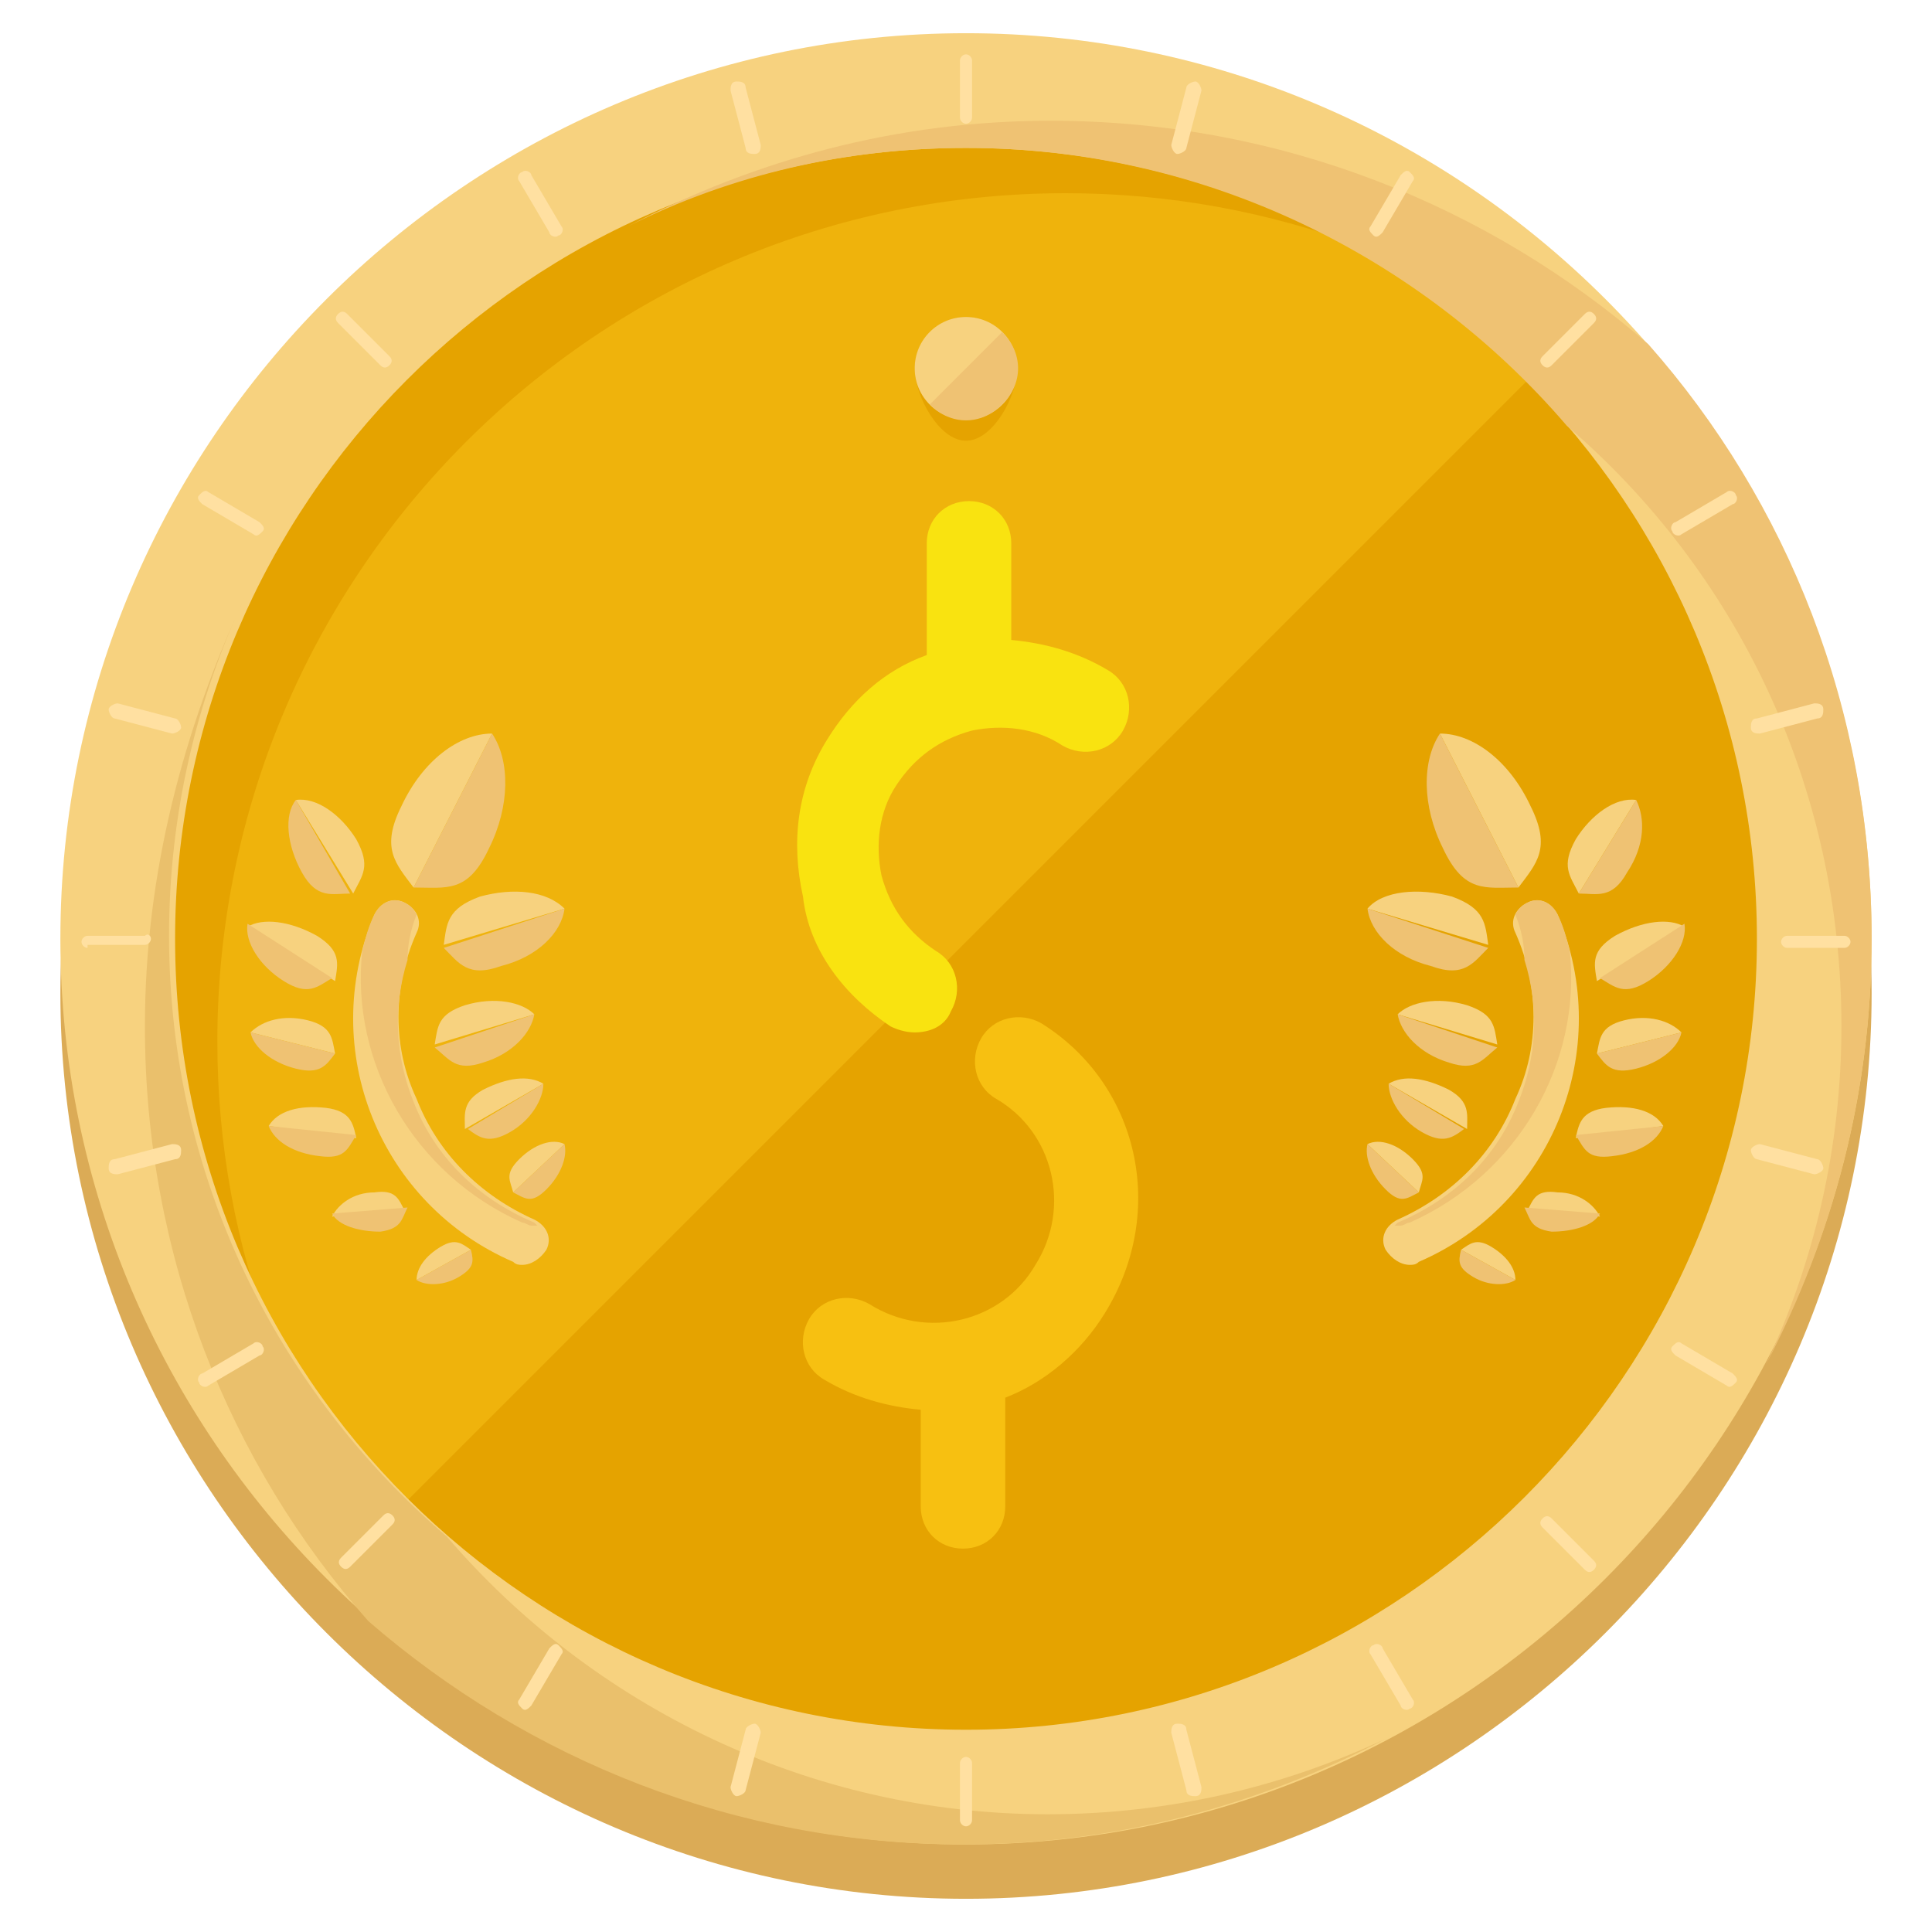 <?xml version="1.0" encoding="utf-8"?>
<!-- Generator: Adobe Illustrator 16.0.0, SVG Export Plug-In . SVG Version: 6.00 Build 0)  -->
<!DOCTYPE svg PUBLIC "-//W3C//DTD SVG 1.1//EN" "http://www.w3.org/Graphics/SVG/1.1/DTD/svg11.dtd">
<svg version="1.1" id="Layer_1" xmlns="http://www.w3.org/2000/svg" xmlns:xlink="http://www.w3.org/1999/xlink" x="0px" y="0px"
	 width="64px" height="64px" viewBox="0 0 64 64" enable-background="new 0 0 64 64" xml:space="preserve">
<g>
	<g>
		<g>
			<g>
				<g>
					<path fill="#DBAB56" d="M32,62.9c-16.5,0-30-13.5-30-30s13.5-30,30-30c16.5,0,30,13.5,30,30S48.5,62.9,32,62.9z"/>
					<g>
						<circle fill="#EFB30C" cx="32" cy="31.1" r="28.1"/>
						<path fill="#E5A300" d="M7.2,34.5C7.2,19,19.8,6.4,35.3,6.4c6.9,0,13.2,2.5,18.1,6.6C48.3,6.9,40.6,3,32,3
							C16.5,3,3.9,15.6,3.9,31.1c0,8.6,3.9,16.3,10,21.5C9.7,47.7,7.2,41.4,7.2,34.5z"/>
						<path fill="#E5A300" d="M51.9,11.3c11,11,11,28.8,0,39.8s-28.8,11-39.8,0"/>
						<path fill="#F7D27F" d="M32,61.1c-16.5,0-30-13.5-30-30s13.5-30,30-30c16.5,0,30,13.5,30,30S48.5,61.1,32,61.1z M32,4.9
							C17.5,4.9,5.8,16.7,5.8,31.1c0,14.5,11.8,26.2,26.2,26.2s26.2-11.8,26.2-26.2C58.2,16.7,46.5,4.9,32,4.9z"/>
						<g>
							<path fill="#EFC273" d="M62,31.1c0-7.6-2.8-14.5-7.4-19.7C49.3,6.8,42.4,4,34.8,4c-5.1,0-9.8,1.3-14,3.5
								C24.2,5.8,28,4.9,32,4.9c7.9,0,15.1,3.6,19.9,9.2C57.5,18.9,61,26,61,34c0,4-0.9,7.8-2.5,11.2C60.7,41,62,36.2,62,31.1z"/>
							<path fill="#EAC06C" d="M4.8,34c0,7.6,2.8,14.5,7.4,19.7c5.3,4.6,12.2,7.4,19.7,7.4c5.1,0,9.8-1.3,14-3.5
								c-3.4,1.6-7.2,2.5-11.2,2.5c-7.9,0-15.1-3.6-19.9-9.2c-5.6-4.8-9.2-11.9-9.2-19.9c0-4,0.9-7.8,2.5-11.2
								C6.1,24.1,4.8,28.9,4.8,34z"/>
						</g>
					</g>
				</g>
				<g>
					<path fill="#E5A300" d="M33.7,12.2c0,0.9-0.8,2.4-1.7,2.4s-1.7-1.5-1.7-2.4c0-0.9,0.8-1.7,1.7-1.7S33.7,11.3,33.7,12.2z"/>
					<circle fill="#F7D27F" cx="32" cy="12.2" r="1.7"/>
					<path fill="#EFC273" d="M33.2,11c0.7,0.7,0.7,1.7,0,2.4c-0.7,0.7-1.7,0.7-2.4,0"/>
				</g>
				<g>
					<g>
						<path fill="#FFE0A1" d="M32.2,3.9c0,0.1-0.1,0.2-0.2,0.2l0,0c-0.1,0-0.2-0.1-0.2-0.2V2c0-0.1,0.1-0.2,0.2-0.2l0,0
							c0.1,0,0.2,0.1,0.2,0.2V3.9z"/>
						<path fill="#FFE0A1" d="M32.2,60.3c0,0.1-0.1,0.2-0.2,0.2l0,0c-0.1,0-0.2-0.1-0.2-0.2v-1.9c0-0.1,0.1-0.2,0.2-0.2l0,0
							c0.1,0,0.2,0.1,0.2,0.2V60.3z"/>
					</g>
					<g>
						<path fill="#FFE0A1" d="M51.4,12.1c-0.1,0.1-0.2,0.1-0.3,0l0,0c-0.1-0.1-0.1-0.2,0-0.3l1.4-1.4c0.1-0.1,0.2-0.1,0.3,0l0,0
							c0.1,0.1,0.1,0.2,0,0.3L51.4,12.1z"/>
						<path fill="#FFE0A1" d="M11.6,51.9c-0.1,0.1-0.2,0.1-0.3,0l0,0c-0.1-0.1-0.1-0.2,0-0.3l1.4-1.4c0.1-0.1,0.2-0.1,0.3,0l0,0
							c0.1,0.1,0.1,0.2,0,0.3L11.6,51.9z"/>
					</g>
					<g>
						<path fill="#FFE0A1" d="M59.2,31.4c-0.1,0-0.2-0.1-0.2-0.2l0,0c0-0.1,0.1-0.2,0.2-0.2h1.9c0.1,0,0.2,0.1,0.2,0.2l0,0
							c0,0.1-0.1,0.2-0.2,0.2H59.2z"/>
						<path fill="#FFE0A1" d="M2.9,31.4c-0.1,0-0.2-0.1-0.2-0.2l0,0c0-0.1,0.1-0.2,0.2-0.2h1.9C4.9,30.9,5,31,5,31.1l0,0
							c0,0.1-0.1,0.2-0.2,0.2H2.9z"/>
					</g>
					<g>
						<path fill="#FFE0A1" d="M51.1,50.6c-0.1-0.1-0.1-0.2,0-0.3l0,0c0.1-0.1,0.2-0.1,0.3,0l1.4,1.4c0.1,0.1,0.1,0.2,0,0.3l0,0
							c-0.1,0.1-0.2,0.1-0.3,0L51.1,50.6z"/>
						<path fill="#FFE0A1" d="M11.2,10.7c-0.1-0.1-0.1-0.2,0-0.3l0,0c0.1-0.1,0.2-0.1,0.3,0l1.4,1.4c0.1,0.1,0.1,0.2,0,0.3l0,0
							c-0.1,0.1-0.2,0.1-0.3,0L11.2,10.7z"/>
					</g>
				</g>
				<g>
					<g>
						<path fill="#FFE0A1" d="M18.6,7.5c0.1,0.1,0,0.3-0.1,0.3l0,0c-0.1,0.1-0.3,0-0.3-0.1l-1-1.7c-0.1-0.1,0-0.3,0.1-0.3l0,0
							c0.1-0.1,0.3,0,0.3,0.1L18.6,7.5z"/>
						<path fill="#FFE0A1" d="M46.8,56.3c0.1,0.1,0,0.3-0.1,0.3l0,0c-0.1,0.1-0.3,0-0.3-0.1l-1-1.7c-0.1-0.1,0-0.3,0.1-0.3l0,0
							c0.1-0.1,0.3,0,0.3,0.1L46.8,56.3z"/>
					</g>
					<g>
						<path fill="#FFE0A1" d="M39.3,4.9c0,0.1-0.2,0.2-0.3,0.2l0,0c-0.1,0-0.2-0.2-0.2-0.3l0.5-1.9c0-0.1,0.2-0.2,0.3-0.2l0,0
							c0.1,0,0.2,0.2,0.2,0.3L39.3,4.9z"/>
						<path fill="#FFE0A1" d="M24.7,59.3c0,0.1-0.2,0.2-0.3,0.2l0,0c-0.1,0-0.2-0.2-0.2-0.3l0.5-1.9c0-0.1,0.2-0.2,0.3-0.2l0,0
							c0.1,0,0.2,0.2,0.2,0.3L24.7,59.3z"/>
					</g>
					<g>
						<path fill="#FFE0A1" d="M55.7,17.7c-0.1,0.1-0.3,0-0.3-0.1l0,0c-0.1-0.1,0-0.3,0.1-0.3l1.7-1c0.1-0.1,0.3,0,0.3,0.1l0,0
							c0.1,0.1,0,0.3-0.1,0.3L55.7,17.7z"/>
						<path fill="#FFE0A1" d="M6.9,45.9c-0.1,0.1-0.3,0-0.3-0.1l0,0c-0.1-0.1,0-0.3,0.1-0.3l1.7-1c0.1-0.1,0.3,0,0.3,0.1l0,0
							c0.1,0.1,0,0.3-0.1,0.3L6.9,45.9z"/>
					</g>
					<g>
						<path fill="#FFE0A1" d="M58.2,38.4c-0.1,0-0.2-0.2-0.2-0.3l0,0c0-0.1,0.2-0.2,0.3-0.2l1.9,0.5c0.1,0,0.2,0.2,0.2,0.3l0,0
							c0,0.1-0.2,0.2-0.3,0.2L58.2,38.4z"/>
						<path fill="#FFE0A1" d="M3.8,23.8c-0.1,0-0.2-0.2-0.2-0.3l0,0c0-0.1,0.2-0.2,0.3-0.2l1.9,0.5c0.1,0,0.2,0.2,0.2,0.3l0,0
							c0,0.1-0.2,0.2-0.3,0.2L3.8,23.8z"/>
					</g>
				</g>
				<g>
					<g>
						<path fill="#FFE0A1" d="M8.6,17.3c0.1,0.1,0.2,0.2,0.1,0.3l0,0c-0.1,0.1-0.2,0.2-0.3,0.1l-1.7-1c-0.1-0.1-0.2-0.2-0.1-0.3l0,0
							c0.1-0.1,0.2-0.2,0.3-0.1L8.6,17.3z"/>
						<path fill="#FFE0A1" d="M57.4,45.5c0.1,0.1,0.2,0.2,0.1,0.3l0,0c-0.1,0.1-0.2,0.2-0.3,0.1l-1.7-1c-0.1-0.1-0.2-0.2-0.1-0.3
							l0,0c0.1-0.1,0.2-0.2,0.3-0.1L57.4,45.5z"/>
					</g>
					<g>
						<path fill="#FFE0A1" d="M25.2,4.8c0,0.1,0,0.3-0.2,0.3l0,0c-0.1,0-0.3,0-0.3-0.2l-0.5-1.9c0-0.1,0-0.3,0.2-0.3l0,0
							c0.1,0,0.3,0,0.3,0.2L25.2,4.8z"/>
						<path fill="#FFE0A1" d="M39.8,59.2c0,0.1,0,0.3-0.2,0.3l0,0c-0.1,0-0.3,0-0.3-0.2l-0.5-1.9c0-0.1,0-0.3,0.2-0.3l0,0
							c0.1,0,0.3,0,0.3,0.2L39.8,59.2z"/>
					</g>
					<g>
						<path fill="#FFE0A1" d="M45.8,7.7c-0.1,0.1-0.2,0.2-0.3,0.1l0,0c-0.1-0.1-0.2-0.2-0.1-0.3l1-1.7c0.1-0.1,0.2-0.2,0.3-0.1l0,0
							c0.1,0.1,0.2,0.2,0.1,0.3L45.8,7.7z"/>
						<path fill="#FFE0A1" d="M17.6,56.5c-0.1,0.1-0.2,0.2-0.3,0.1l0,0c-0.1-0.1-0.2-0.2-0.1-0.3l1-1.7c0.1-0.1,0.2-0.2,0.3-0.1l0,0
							c0.1,0.1,0.2,0.2,0.1,0.3L17.6,56.5z"/>
					</g>
					<g>
						<path fill="#FFE0A1" d="M58.3,24.3c-0.1,0-0.3,0-0.3-0.2l0,0c0-0.1,0-0.3,0.2-0.3l1.9-0.5c0.1,0,0.3,0,0.3,0.2l0,0
							c0,0.1,0,0.3-0.2,0.3L58.3,24.3z"/>
						<path fill="#FFE0A1" d="M3.9,38.9c-0.1,0-0.3,0-0.3-0.2l0,0c0-0.1,0-0.3,0.2-0.3l1.9-0.5c0.1,0,0.3,0,0.3,0.2l0,0
							c0,0.1,0,0.3-0.2,0.3L3.9,38.9z"/>
					</g>
				</g>
			</g>
		</g>
		<g>
			<g>
				<g>
					<path fill="#F7D27F" d="M17.3,41.9c-0.1,0-0.2,0-0.3-0.1c-4.4-1.9-6.5-7-4.6-11.5c0.2-0.4,0.6-0.6,1-0.4c0.4,0.2,0.6,0.6,0.4,1
						c-0.8,1.8-0.8,3.8,0,5.5c0.7,1.8,2.1,3.2,3.9,4c0.4,0.2,0.6,0.6,0.4,1C17.9,41.7,17.6,41.9,17.3,41.9z"/>
				</g>
				<path fill="#EFC273" d="M13.7,36.5c-0.6-1.5-0.7-3.1-0.2-4.7c0-0.5,0.1-1,0.3-1.5c-0.1-0.2-0.2-0.3-0.4-0.4
					c-0.4-0.2-0.8,0-1,0.4c-0.2,0.4-0.3,0.8-0.4,1.2c-0.4,3.7,1.7,7.4,5.3,9c0.1,0,0.2,0.1,0.3,0.1c0.1,0,0.1,0,0.2,0
					c0,0-0.1-0.1-0.1-0.1C15.8,39.7,14.4,38.3,13.7,36.5z"/>
				<g>
					<path fill="#F7D27F" d="M16.3,24.3c-1.1,0-2.3,0.9-3,2.4c-0.7,1.4-0.2,1.9,0.4,2.7L16.3,24.3z"/>
					<path fill="#EFC273" d="M16.3,24.3c0.6,0.9,0.6,2.4-0.1,3.8c-0.7,1.5-1.4,1.3-2.5,1.3L16.3,24.3z"/>
				</g>
				<g>
					<path fill="#F7D27F" d="M9.8,26.5c0.7-0.1,1.5,0.5,2,1.3c0.5,0.9,0.2,1.2-0.1,1.8L9.8,26.5z"/>
					<path fill="#EFC273" d="M9.8,26.5C9.4,27,9.5,28,10,28.9c0.5,0.9,1,0.7,1.6,0.7L9.8,26.5z"/>
				</g>
				<g>
					<path fill="#F7D27F" d="M18.7,30.1c-0.6-0.6-1.7-0.7-2.8-0.4c-1.1,0.4-1.1,0.9-1.2,1.6L18.7,30.1z"/>
					<path fill="#EFC273" d="M18.7,30.1c-0.1,0.8-0.9,1.6-2.1,1.9c-1.1,0.4-1.4-0.1-1.9-0.6L18.7,30.1z"/>
				</g>
				<g>
					<path fill="#F7D27F" d="M17.7,33.6c-0.4-0.4-1.3-0.6-2.3-0.3c-0.9,0.3-0.9,0.7-1,1.3L17.7,33.6z"/>
					<path fill="#EFC273" d="M17.7,33.6c-0.1,0.6-0.7,1.3-1.7,1.6c-0.9,0.3-1.1-0.1-1.6-0.5L17.7,33.6z"/>
				</g>
				<g>
					<path fill="#F7D27F" d="M8.2,30.7c0.5-0.3,1.4-0.2,2.3,0.3c0.8,0.5,0.7,0.9,0.6,1.5L8.2,30.7z"/>
					<path fill="#EFC273" d="M8.2,30.6c-0.1,0.6,0.4,1.4,1.2,1.9c0.8,0.5,1.1,0.2,1.6-0.1L8.2,30.6z"/>
				</g>
				<g>
					<path fill="#F7D27F" d="M8.3,34.2c0.4-0.4,1.1-0.6,1.9-0.4c0.8,0.2,0.8,0.6,0.9,1.1L8.3,34.2z"/>
					<path fill="#EFC273" d="M8.3,34.2c0.1,0.5,0.7,1,1.5,1.2c0.8,0.2,1-0.1,1.3-0.5L8.3,34.2z"/>
				</g>
				<g>
					<path fill="#F7D27F" d="M8.9,37.3c0.3-0.5,1-0.7,1.9-0.6c0.8,0.1,0.9,0.5,1,1L8.9,37.3z"/>
					<path fill="#EFC273" d="M8.9,37.3c0.2,0.5,0.8,0.9,1.7,1c0.8,0.1,0.9-0.2,1.2-0.7L8.9,37.3z"/>
				</g>
				<g>
					<path fill="#F7D27F" d="M11,40.3c0.2-0.4,0.7-0.8,1.4-0.8c0.7-0.1,0.8,0.2,1,0.6L11,40.3z"/>
					<path fill="#EFC273" d="M11,40.2c0.2,0.4,0.9,0.6,1.6,0.6c0.7-0.1,0.7-0.4,0.9-0.8L11,40.2z"/>
				</g>
				<g>
					<path fill="#F7D27F" d="M13.8,42.4c0-0.4,0.3-0.8,0.8-1.1c0.5-0.3,0.7-0.1,1,0.1L13.8,42.4z"/>
					<path fill="#EFC273" d="M13.8,42.4c0.3,0.2,0.9,0.2,1.4-0.1c0.5-0.3,0.5-0.5,0.4-0.9L13.8,42.4z"/>
				</g>
				<g>
					<path fill="#F7D27F" d="M18,35.9c-0.5-0.3-1.2-0.2-2,0.2c-0.7,0.4-0.6,0.8-0.6,1.3L18,35.9z"/>
					<path fill="#EFC273" d="M18,35.9c0,0.5-0.4,1.2-1.1,1.6c-0.7,0.4-1,0.2-1.4-0.1L18,35.9z"/>
				</g>
				<g>
					<path fill="#F7D27F" d="M18.7,37.9c-0.4-0.2-1,0-1.5,0.5c-0.5,0.5-0.3,0.7-0.2,1.1L18.7,37.9z"/>
					<path fill="#EFC273" d="M18.7,37.9c0.1,0.4-0.1,1-0.6,1.5c-0.5,0.5-0.7,0.3-1.1,0.1L18.7,37.9z"/>
				</g>
			</g>
			<g>
				<g>
					<path fill="#F7D27F" d="M46.7,41.9c0.1,0,0.2,0,0.3-0.1c4.4-1.9,6.5-7,4.6-11.5c-0.2-0.4-0.6-0.6-1-0.4c-0.4,0.2-0.6,0.6-0.4,1
						c0.8,1.8,0.8,3.8,0,5.5c-0.7,1.8-2.1,3.2-3.9,4c-0.4,0.2-0.6,0.6-0.4,1C46.1,41.7,46.4,41.9,46.7,41.9z"/>
				</g>
				<path fill="#EFC273" d="M50.3,36.5c0.6-1.5,0.7-3.1,0.2-4.7c0-0.5-0.1-1-0.3-1.5c0.1-0.2,0.2-0.3,0.4-0.4c0.4-0.2,0.8,0,1,0.4
					c0.2,0.4,0.3,0.8,0.4,1.2c0.4,3.7-1.7,7.4-5.3,9c-0.1,0-0.2,0.1-0.3,0.1c-0.1,0-0.1,0-0.2,0c0,0,0.1-0.1,0.1-0.1
					C48.2,39.7,49.6,38.3,50.3,36.5z"/>
				<g>
					<path fill="#F7D27F" d="M47.7,24.3c1.1,0,2.3,0.9,3,2.4c0.7,1.4,0.2,1.9-0.4,2.7L47.7,24.3z"/>
					<path fill="#EFC273" d="M47.7,24.3c-0.6,0.9-0.6,2.4,0.1,3.8c0.7,1.5,1.4,1.3,2.5,1.3L47.7,24.3z"/>
				</g>
				<g>
					<path fill="#F7D27F" d="M54.2,26.5c-0.7-0.1-1.5,0.5-2,1.3c-0.5,0.9-0.2,1.2,0.1,1.8L54.2,26.5z"/>
					<path fill="#EFC273" d="M54.2,26.5c0.3,0.6,0.3,1.5-0.3,2.4c-0.5,0.9-1,0.7-1.6,0.7L54.2,26.5z"/>
				</g>
				<g>
					<path fill="#F7D27F" d="M45.3,30.1c0.5-0.6,1.7-0.7,2.8-0.4c1.1,0.4,1.1,0.9,1.2,1.6L45.3,30.1z"/>
					<path fill="#EFC273" d="M45.3,30.1c0.1,0.8,0.9,1.6,2.1,1.9c1.1,0.4,1.4-0.1,1.9-0.6L45.3,30.1z"/>
				</g>
				<g>
					<path fill="#F7D27F" d="M46.3,33.6c0.4-0.4,1.3-0.6,2.3-0.3c0.9,0.3,0.9,0.7,1,1.3L46.3,33.6z"/>
					<path fill="#EFC273" d="M46.3,33.6c0.1,0.6,0.7,1.3,1.7,1.6c0.9,0.3,1.1-0.1,1.6-0.5L46.3,33.6z"/>
				</g>
				<g>
					<path fill="#F7D27F" d="M55.8,30.7c-0.5-0.3-1.4-0.2-2.3,0.3c-0.8,0.5-0.7,0.9-0.6,1.5L55.8,30.7z"/>
					<path fill="#EFC273" d="M55.8,30.6c0.1,0.6-0.4,1.4-1.2,1.9c-0.8,0.5-1.1,0.2-1.6-0.1L55.8,30.6z"/>
				</g>
				<g>
					<path fill="#F7D27F" d="M55.7,34.2c-0.4-0.4-1.1-0.6-1.9-0.4C53,34,53,34.4,52.9,34.9L55.7,34.2z"/>
					<path fill="#EFC273" d="M55.7,34.2c-0.1,0.5-0.7,1-1.5,1.2c-0.8,0.2-1-0.1-1.3-0.5L55.7,34.2z"/>
				</g>
				<g>
					<path fill="#F7D27F" d="M55.1,37.3c-0.3-0.5-1-0.7-1.9-0.6c-0.8,0.1-0.9,0.5-1,1L55.1,37.3z"/>
					<path fill="#EFC273" d="M55.1,37.3c-0.2,0.5-0.8,0.9-1.7,1c-0.8,0.1-0.9-0.2-1.2-0.7L55.1,37.3z"/>
				</g>
				<g>
					<path fill="#F7D27F" d="M53,40.3c-0.2-0.4-0.7-0.8-1.4-0.8c-0.7-0.1-0.8,0.2-1,0.6L53,40.3z"/>
					<path fill="#EFC273" d="M53,40.2c-0.2,0.4-0.9,0.6-1.6,0.6c-0.7-0.1-0.7-0.4-0.9-0.8L53,40.2z"/>
				</g>
				<g>
					<path fill="#F7D27F" d="M50.2,42.4c0-0.4-0.3-0.8-0.8-1.1c-0.5-0.3-0.7-0.1-1,0.1L50.2,42.4z"/>
					<path fill="#EFC273" d="M50.2,42.4c-0.3,0.2-0.9,0.2-1.4-0.1c-0.5-0.3-0.5-0.5-0.4-0.9L50.2,42.4z"/>
				</g>
				<g>
					<path fill="#F7D27F" d="M46,35.9c0.5-0.3,1.2-0.2,2,0.2c0.7,0.4,0.6,0.8,0.6,1.3L46,35.9z"/>
					<path fill="#EFC273" d="M46,35.9c0,0.5,0.4,1.2,1.1,1.6c0.7,0.4,1,0.2,1.4-0.1L46,35.9z"/>
				</g>
				<g>
					<path fill="#F7D27F" d="M45.3,37.9c0.4-0.2,1,0,1.5,0.5c0.5,0.5,0.3,0.7,0.2,1.1L45.3,37.9z"/>
					<path fill="#EFC273" d="M45.3,37.9c-0.1,0.4,0.1,1,0.6,1.5c0.5,0.5,0.7,0.3,1.1,0.1L45.3,37.9z"/>
				</g>
			</g>
		</g>
	</g>
	<g>
		<path fill="#F9E310" d="M29.5,34c0.2,0.1,0.5,0.2,0.8,0.2c0.5,0,1-0.2,1.2-0.7c0.4-0.7,0.2-1.6-0.5-2c-0.9-0.6-1.5-1.4-1.8-2.5
			c-0.2-1-0.1-2.1,0.5-3c0.6-0.9,1.4-1.5,2.5-1.8c1-0.2,2.1-0.1,3,0.5c0.7,0.4,1.6,0.2,2-0.5c0.4-0.7,0.2-1.6-0.5-2
			c-1-0.6-2.1-0.9-3.2-1v-3.2c0-0.8-0.6-1.4-1.4-1.4s-1.4,0.6-1.4,1.4v3.7c-1.4,0.5-2.5,1.5-3.3,2.8c-1,1.6-1.2,3.4-0.8,5.2
			C26.8,31.5,28,33,29.5,34z"/>
		<path fill="#F7C011" d="M34.5,33.9c-0.7-0.4-1.6-0.2-2,0.5c-0.4,0.7-0.2,1.6,0.5,2c1.9,1.1,2.5,3.6,1.3,5.5
			c-1.1,1.9-3.6,2.5-5.5,1.3c-0.7-0.4-1.6-0.2-2,0.5c-0.4,0.7-0.2,1.6,0.5,2c1,0.6,2.1,0.9,3.2,1v3.2c0,0.8,0.6,1.4,1.4,1.4
			s1.4-0.6,1.4-1.4v-3.6c1.3-0.5,2.5-1.5,3.3-2.8C38.7,40.1,37.7,35.9,34.5,33.9z"/>
	</g>
</g>
</svg>
